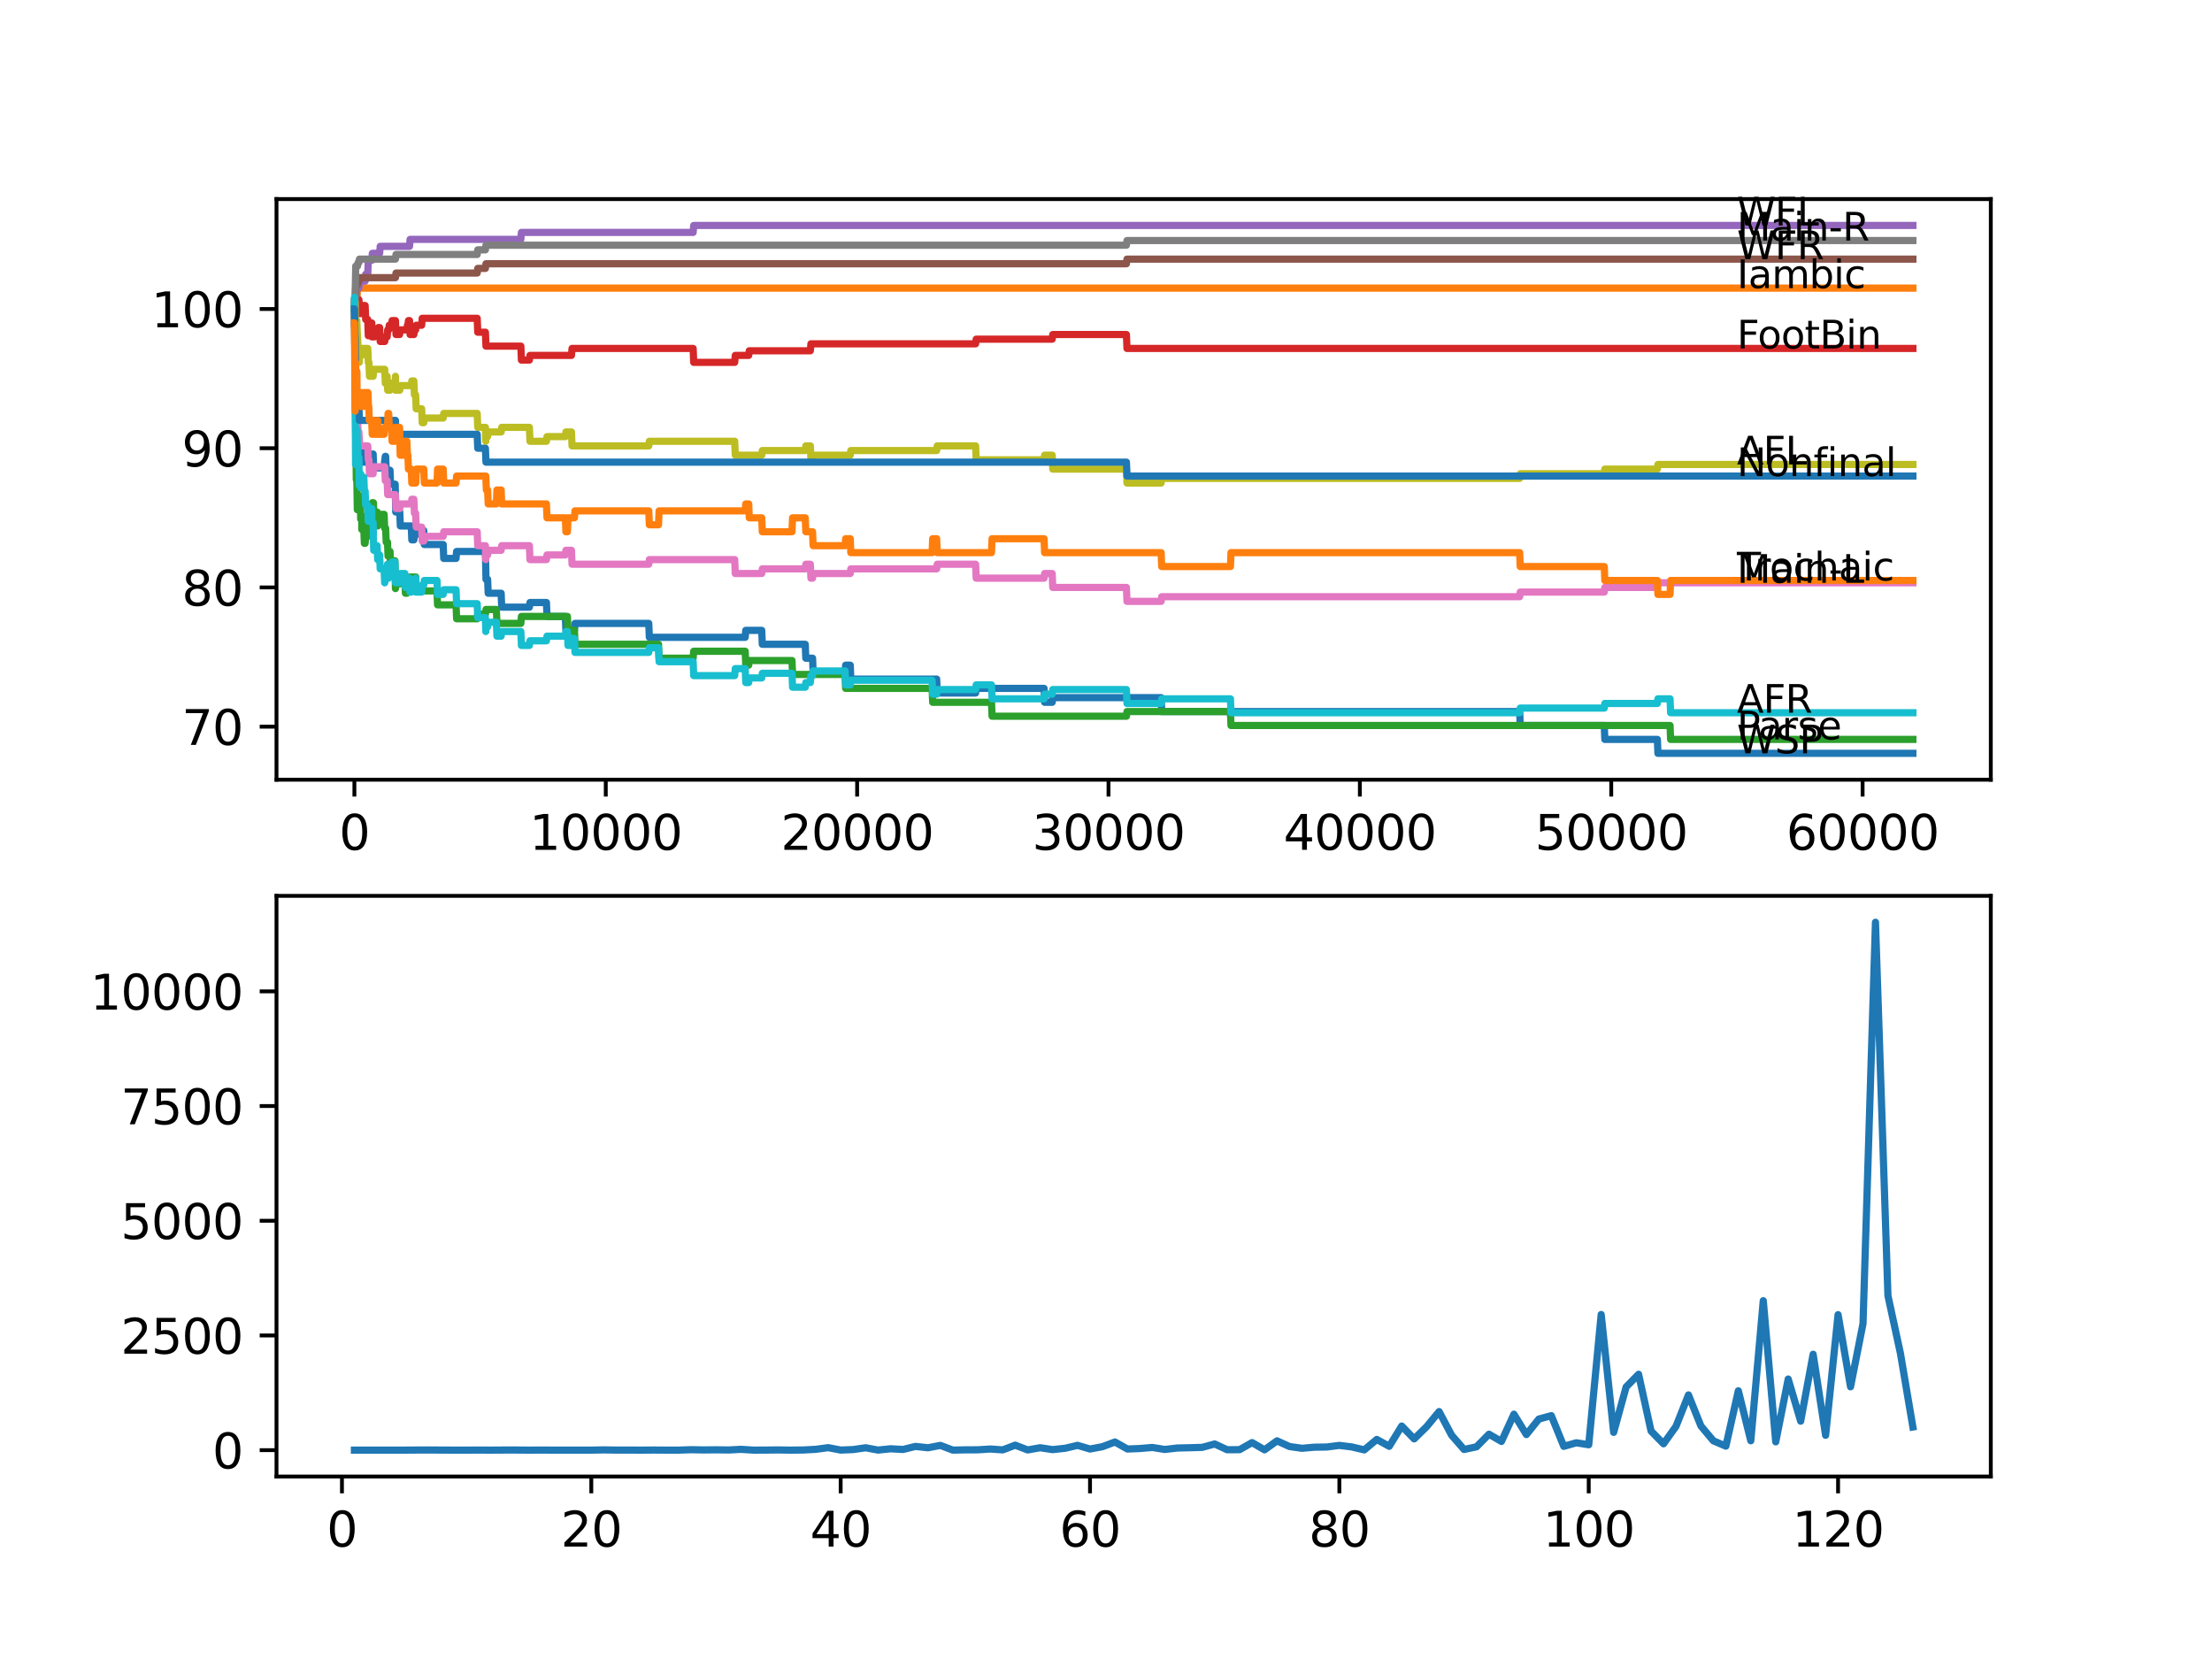 <?xml version="1.0" encoding="utf-8" standalone="no"?>
<!DOCTYPE svg PUBLIC "-//W3C//DTD SVG 1.1//EN"
  "http://www.w3.org/Graphics/SVG/1.1/DTD/svg11.dtd">
<svg xmlns:xlink="http://www.w3.org/1999/xlink" width="460.8pt" height="345.6pt" viewBox="0 0 460.8 345.6" xmlns="http://www.w3.org/2000/svg" version="1.1">
 <defs>
  <style type="text/css">*{stroke-linejoin: round; stroke-linecap: butt}</style>
 </defs>
 <g id="figure_1">
  <g id="patch_1">
   <path d="M 0 345.6 
L 460.8 345.6 
L 460.8 0 
L 0 0 
z
" style="fill: #ffffff"/>
  </g>
  <g id="axes_1">
   <g id="patch_2">
    <path d="M 57.6 162.432 
L 414.72 162.432 
L 414.72 41.472 
L 57.6 41.472 
z
" style="fill: #ffffff"/>
   </g>
   <g id="matplotlib.axis_1">
    <g id="xtick_1">
     <g id="line2d_1">
      <defs>
       <path id="m8dd275aa1c" d="M 0 0 
L 0 3.5 
" style="stroke: #000000; stroke-width: 0.8"/>
      </defs>
      <g>
       <use xlink:href="#m8dd275aa1c" x="73.827" y="162.432" style="stroke: #000000; stroke-width: 0.8"/>
      </g>
     </g>
     <g id="text_1">
      <!-- 0 -->
      <g transform="translate(70.646 177.03)scale(0.1 -0.1)">
       <defs>
        <path id="DejaVuSans-30" d="M 2034 4250 
Q 1547 4250 1301 3770 
Q 1056 3291 1056 2328 
Q 1056 1369 1301 889 
Q 1547 409 2034 409 
Q 2525 409 2770 889 
Q 3016 1369 3016 2328 
Q 3016 3291 2770 3770 
Q 2525 4250 2034 4250 
z
M 2034 4750 
Q 2819 4750 3233 4129 
Q 3647 3509 3647 2328 
Q 3647 1150 3233 529 
Q 2819 -91 2034 -91 
Q 1250 -91 836 529 
Q 422 1150 422 2328 
Q 422 3509 836 4129 
Q 1250 4750 2034 4750 
z
" transform="scale(0.016)"/>
       </defs>
       <use xlink:href="#DejaVuSans-30"/>
      </g>
     </g>
    </g>
    <g id="xtick_2">
     <g id="line2d_2">
      <g>
       <use xlink:href="#m8dd275aa1c" x="126.192" y="162.432" style="stroke: #000000; stroke-width: 0.8"/>
      </g>
     </g>
     <g id="text_2">
      <!-- 10000 -->
      <g transform="translate(110.286 177.03)scale(0.1 -0.1)">
       <defs>
        <path id="DejaVuSans-31" d="M 794 531 
L 1825 531 
L 1825 4091 
L 703 3866 
L 703 4441 
L 1819 4666 
L 2450 4666 
L 2450 531 
L 3481 531 
L 3481 0 
L 794 0 
L 794 531 
z
" transform="scale(0.016)"/>
       </defs>
       <use xlink:href="#DejaVuSans-31"/>
       <use xlink:href="#DejaVuSans-30" x="63.623"/>
       <use xlink:href="#DejaVuSans-30" x="127.246"/>
       <use xlink:href="#DejaVuSans-30" x="190.869"/>
       <use xlink:href="#DejaVuSans-30" x="254.492"/>
      </g>
     </g>
    </g>
    <g id="xtick_3">
     <g id="line2d_3">
      <g>
       <use xlink:href="#m8dd275aa1c" x="178.556" y="162.432" style="stroke: #000000; stroke-width: 0.8"/>
      </g>
     </g>
     <g id="text_3">
      <!-- 20000 -->
      <g transform="translate(162.65 177.03)scale(0.1 -0.1)">
       <defs>
        <path id="DejaVuSans-32" d="M 1228 531 
L 3431 531 
L 3431 0 
L 469 0 
L 469 531 
Q 828 903 1448 1529 
Q 2069 2156 2228 2338 
Q 2531 2678 2651 2914 
Q 2772 3150 2772 3378 
Q 2772 3750 2511 3984 
Q 2250 4219 1831 4219 
Q 1534 4219 1204 4116 
Q 875 4013 500 3803 
L 500 4441 
Q 881 4594 1212 4672 
Q 1544 4750 1819 4750 
Q 2544 4750 2975 4387 
Q 3406 4025 3406 3419 
Q 3406 3131 3298 2873 
Q 3191 2616 2906 2266 
Q 2828 2175 2409 1742 
Q 1991 1309 1228 531 
z
" transform="scale(0.016)"/>
       </defs>
       <use xlink:href="#DejaVuSans-32"/>
       <use xlink:href="#DejaVuSans-30" x="63.623"/>
       <use xlink:href="#DejaVuSans-30" x="127.246"/>
       <use xlink:href="#DejaVuSans-30" x="190.869"/>
       <use xlink:href="#DejaVuSans-30" x="254.492"/>
      </g>
     </g>
    </g>
    <g id="xtick_4">
     <g id="line2d_4">
      <g>
       <use xlink:href="#m8dd275aa1c" x="230.921" y="162.432" style="stroke: #000000; stroke-width: 0.8"/>
      </g>
     </g>
     <g id="text_4">
      <!-- 30000 -->
      <g transform="translate(215.015 177.03)scale(0.1 -0.1)">
       <defs>
        <path id="DejaVuSans-33" d="M 2597 2516 
Q 3050 2419 3304 2112 
Q 3559 1806 3559 1356 
Q 3559 666 3084 287 
Q 2609 -91 1734 -91 
Q 1441 -91 1130 -33 
Q 819 25 488 141 
L 488 750 
Q 750 597 1062 519 
Q 1375 441 1716 441 
Q 2309 441 2620 675 
Q 2931 909 2931 1356 
Q 2931 1769 2642 2001 
Q 2353 2234 1838 2234 
L 1294 2234 
L 1294 2753 
L 1863 2753 
Q 2328 2753 2575 2939 
Q 2822 3125 2822 3475 
Q 2822 3834 2567 4026 
Q 2313 4219 1838 4219 
Q 1578 4219 1281 4162 
Q 984 4106 628 3988 
L 628 4550 
Q 988 4650 1302 4700 
Q 1616 4750 1894 4750 
Q 2613 4750 3031 4423 
Q 3450 4097 3450 3541 
Q 3450 3153 3228 2886 
Q 3006 2619 2597 2516 
z
" transform="scale(0.016)"/>
       </defs>
       <use xlink:href="#DejaVuSans-33"/>
       <use xlink:href="#DejaVuSans-30" x="63.623"/>
       <use xlink:href="#DejaVuSans-30" x="127.246"/>
       <use xlink:href="#DejaVuSans-30" x="190.869"/>
       <use xlink:href="#DejaVuSans-30" x="254.492"/>
      </g>
     </g>
    </g>
    <g id="xtick_5">
     <g id="line2d_5">
      <g>
       <use xlink:href="#m8dd275aa1c" x="283.285" y="162.432" style="stroke: #000000; stroke-width: 0.8"/>
      </g>
     </g>
     <g id="text_5">
      <!-- 40000 -->
      <g transform="translate(267.379 177.03)scale(0.1 -0.1)">
       <defs>
        <path id="DejaVuSans-34" d="M 2419 4116 
L 825 1625 
L 2419 1625 
L 2419 4116 
z
M 2253 4666 
L 3047 4666 
L 3047 1625 
L 3713 1625 
L 3713 1100 
L 3047 1100 
L 3047 0 
L 2419 0 
L 2419 1100 
L 313 1100 
L 313 1709 
L 2253 4666 
z
" transform="scale(0.016)"/>
       </defs>
       <use xlink:href="#DejaVuSans-34"/>
       <use xlink:href="#DejaVuSans-30" x="63.623"/>
       <use xlink:href="#DejaVuSans-30" x="127.246"/>
       <use xlink:href="#DejaVuSans-30" x="190.869"/>
       <use xlink:href="#DejaVuSans-30" x="254.492"/>
      </g>
     </g>
    </g>
    <g id="xtick_6">
     <g id="line2d_6">
      <g>
       <use xlink:href="#m8dd275aa1c" x="335.65" y="162.432" style="stroke: #000000; stroke-width: 0.8"/>
      </g>
     </g>
     <g id="text_6">
      <!-- 50000 -->
      <g transform="translate(319.744 177.03)scale(0.1 -0.1)">
       <defs>
        <path id="DejaVuSans-35" d="M 691 4666 
L 3169 4666 
L 3169 4134 
L 1269 4134 
L 1269 2991 
Q 1406 3038 1543 3061 
Q 1681 3084 1819 3084 
Q 2600 3084 3056 2656 
Q 3513 2228 3513 1497 
Q 3513 744 3044 326 
Q 2575 -91 1722 -91 
Q 1428 -91 1123 -41 
Q 819 9 494 109 
L 494 744 
Q 775 591 1075 516 
Q 1375 441 1709 441 
Q 2250 441 2565 725 
Q 2881 1009 2881 1497 
Q 2881 1984 2565 2268 
Q 2250 2553 1709 2553 
Q 1456 2553 1204 2497 
Q 953 2441 691 2322 
L 691 4666 
z
" transform="scale(0.016)"/>
       </defs>
       <use xlink:href="#DejaVuSans-35"/>
       <use xlink:href="#DejaVuSans-30" x="63.623"/>
       <use xlink:href="#DejaVuSans-30" x="127.246"/>
       <use xlink:href="#DejaVuSans-30" x="190.869"/>
       <use xlink:href="#DejaVuSans-30" x="254.492"/>
      </g>
     </g>
    </g>
    <g id="xtick_7">
     <g id="line2d_7">
      <g>
       <use xlink:href="#m8dd275aa1c" x="388.014" y="162.432" style="stroke: #000000; stroke-width: 0.8"/>
      </g>
     </g>
     <g id="text_7">
      <!-- 60000 -->
      <g transform="translate(372.108 177.03)scale(0.1 -0.1)">
       <defs>
        <path id="DejaVuSans-36" d="M 2113 2584 
Q 1688 2584 1439 2293 
Q 1191 2003 1191 1497 
Q 1191 994 1439 701 
Q 1688 409 2113 409 
Q 2538 409 2786 701 
Q 3034 994 3034 1497 
Q 3034 2003 2786 2293 
Q 2538 2584 2113 2584 
z
M 3366 4563 
L 3366 3988 
Q 3128 4100 2886 4159 
Q 2644 4219 2406 4219 
Q 1781 4219 1451 3797 
Q 1122 3375 1075 2522 
Q 1259 2794 1537 2939 
Q 1816 3084 2150 3084 
Q 2853 3084 3261 2657 
Q 3669 2231 3669 1497 
Q 3669 778 3244 343 
Q 2819 -91 2113 -91 
Q 1303 -91 875 529 
Q 447 1150 447 2328 
Q 447 3434 972 4092 
Q 1497 4750 2381 4750 
Q 2619 4750 2861 4703 
Q 3103 4656 3366 4563 
z
" transform="scale(0.016)"/>
       </defs>
       <use xlink:href="#DejaVuSans-36"/>
       <use xlink:href="#DejaVuSans-30" x="63.623"/>
       <use xlink:href="#DejaVuSans-30" x="127.246"/>
       <use xlink:href="#DejaVuSans-30" x="190.869"/>
       <use xlink:href="#DejaVuSans-30" x="254.492"/>
      </g>
     </g>
    </g>
   </g>
   <g id="matplotlib.axis_2">
    <g id="ytick_1">
     <g id="line2d_8">
      <defs>
       <path id="m35c406b84c" d="M 0 0 
L -3.5 0 
" style="stroke: #000000; stroke-width: 0.8"/>
      </defs>
      <g>
       <use xlink:href="#m35c406b84c" x="57.6" y="151.375" style="stroke: #000000; stroke-width: 0.8"/>
      </g>
     </g>
     <g id="text_8">
      <!-- 70 -->
      <g transform="translate(37.875 155.174)scale(0.1 -0.1)">
       <defs>
        <path id="DejaVuSans-37" d="M 525 4666 
L 3525 4666 
L 3525 4397 
L 1831 0 
L 1172 0 
L 2766 4134 
L 525 4134 
L 525 4666 
z
" transform="scale(0.016)"/>
       </defs>
       <use xlink:href="#DejaVuSans-37"/>
       <use xlink:href="#DejaVuSans-30" x="63.623"/>
      </g>
     </g>
    </g>
    <g id="ytick_2">
     <g id="line2d_9">
      <g>
       <use xlink:href="#m35c406b84c" x="57.6" y="122.374" style="stroke: #000000; stroke-width: 0.8"/>
      </g>
     </g>
     <g id="text_9">
      <!-- 80 -->
      <g transform="translate(37.875 126.173)scale(0.1 -0.1)">
       <defs>
        <path id="DejaVuSans-38" d="M 2034 2216 
Q 1584 2216 1326 1975 
Q 1069 1734 1069 1313 
Q 1069 891 1326 650 
Q 1584 409 2034 409 
Q 2484 409 2743 651 
Q 3003 894 3003 1313 
Q 3003 1734 2745 1975 
Q 2488 2216 2034 2216 
z
M 1403 2484 
Q 997 2584 770 2862 
Q 544 3141 544 3541 
Q 544 4100 942 4425 
Q 1341 4750 2034 4750 
Q 2731 4750 3128 4425 
Q 3525 4100 3525 3541 
Q 3525 3141 3298 2862 
Q 3072 2584 2669 2484 
Q 3125 2378 3379 2068 
Q 3634 1759 3634 1313 
Q 3634 634 3220 271 
Q 2806 -91 2034 -91 
Q 1263 -91 848 271 
Q 434 634 434 1313 
Q 434 1759 690 2068 
Q 947 2378 1403 2484 
z
M 1172 3481 
Q 1172 3119 1398 2916 
Q 1625 2713 2034 2713 
Q 2441 2713 2670 2916 
Q 2900 3119 2900 3481 
Q 2900 3844 2670 4047 
Q 2441 4250 2034 4250 
Q 1625 4250 1398 4047 
Q 1172 3844 1172 3481 
z
" transform="scale(0.016)"/>
       </defs>
       <use xlink:href="#DejaVuSans-38"/>
       <use xlink:href="#DejaVuSans-30" x="63.623"/>
      </g>
     </g>
    </g>
    <g id="ytick_3">
     <g id="line2d_10">
      <g>
       <use xlink:href="#m35c406b84c" x="57.6" y="93.372" style="stroke: #000000; stroke-width: 0.8"/>
      </g>
     </g>
     <g id="text_10">
      <!-- 90 -->
      <g transform="translate(37.875 97.172)scale(0.1 -0.1)">
       <defs>
        <path id="DejaVuSans-39" d="M 703 97 
L 703 672 
Q 941 559 1184 500 
Q 1428 441 1663 441 
Q 2288 441 2617 861 
Q 2947 1281 2994 2138 
Q 2813 1869 2534 1725 
Q 2256 1581 1919 1581 
Q 1219 1581 811 2004 
Q 403 2428 403 3163 
Q 403 3881 828 4315 
Q 1253 4750 1959 4750 
Q 2769 4750 3195 4129 
Q 3622 3509 3622 2328 
Q 3622 1225 3098 567 
Q 2575 -91 1691 -91 
Q 1453 -91 1209 -44 
Q 966 3 703 97 
z
M 1959 2075 
Q 2384 2075 2632 2365 
Q 2881 2656 2881 3163 
Q 2881 3666 2632 3958 
Q 2384 4250 1959 4250 
Q 1534 4250 1286 3958 
Q 1038 3666 1038 3163 
Q 1038 2656 1286 2365 
Q 1534 2075 1959 2075 
z
" transform="scale(0.016)"/>
       </defs>
       <use xlink:href="#DejaVuSans-39"/>
       <use xlink:href="#DejaVuSans-30" x="63.623"/>
      </g>
     </g>
    </g>
    <g id="ytick_4">
     <g id="line2d_11">
      <g>
       <use xlink:href="#m35c406b84c" x="57.6" y="64.371" style="stroke: #000000; stroke-width: 0.8"/>
      </g>
     </g>
     <g id="text_11">
      <!-- 100 -->
      <g transform="translate(31.512 68.17)scale(0.1 -0.1)">
       <use xlink:href="#DejaVuSans-31"/>
       <use xlink:href="#DejaVuSans-30" x="63.623"/>
       <use xlink:href="#DejaVuSans-30" x="127.246"/>
      </g>
     </g>
    </g>
   </g>
   <g id="line2d_12">
    <path d="M 73.833 62.921 
L 73.838 62.921 
L 73.843 62.196 
L 73.859 67.996 
L 73.901 67.029 
L 74.026 76.697 
L 74.053 76.697 
L 74.074 74.522 
L 74.136 79.597 
L 74.142 79.597 
L 74.157 79.597 
L 74.278 85.397 
L 74.314 85.397 
L 74.383 94.097 
L 74.435 92.647 
L 74.477 92.647 
L 74.592 91.922 
L 74.765 91.922 
L 74.843 91.197 
L 74.849 94.097 
L 74.859 94.097 
L 75.283 94.097 
L 75.362 93.372 
L 75.367 96.273 
L 75.377 96.273 
L 76.854 96.273 
L 76.969 95.306 
L 77.425 95.306 
L 77.54 94.581 
L 77.729 94.581 
L 77.844 97.481 
L 80.017 97.481 
L 80.132 96.031 
L 80.148 96.031 
L 80.263 95.064 
L 80.336 95.064 
L 80.452 97.964 
L 81.248 97.964 
L 81.363 100.864 
L 82.321 100.864 
L 82.441 106.665 
L 83.279 106.665 
L 83.394 109.565 
L 85.672 109.565 
L 85.788 112.465 
L 86.217 112.465 
L 86.332 111.498 
L 86.583 111.498 
L 86.699 110.532 
L 88.28 110.532 
L 88.395 113.432 
L 92.323 113.432 
L 92.438 116.332 
L 95.004 116.332 
L 95.119 114.882 
L 101.12 114.882 
L 101.24 120.682 
L 101.581 120.682 
L 101.696 123.582 
L 104.398 123.582 
L 104.513 126.482 
L 110.284 126.482 
L 110.399 125.516 
L 113.834 125.516 
L 113.949 128.416 
L 117.772 128.416 
L 117.887 131.316 
L 119.667 131.316 
L 119.783 129.866 
L 135.152 129.866 
L 135.267 132.766 
L 155.239 132.766 
L 155.354 131.316 
L 158.684 131.316 
L 158.799 134.216 
L 167.748 134.216 
L 167.864 137.116 
L 169.272 137.116 
L 169.387 140.016 
L 176.048 140.016 
L 176.163 138.566 
L 177.122 138.566 
L 177.237 141.466 
L 195.125 141.466 
L 195.24 144.367 
L 203.241 144.367 
L 203.356 143.4 
L 217.495 143.4 
L 217.61 146.3 
L 219.191 146.3 
L 219.306 145.333 
L 241.886 145.333 
L 242.001 148.233 
L 316.574 148.233 
L 316.689 151.134 
L 334.199 151.134 
L 334.315 154.034 
L 345.259 154.034 
L 345.374 156.934 
L 398.487 156.934 
L 398.487 156.934 
" clip-path="url(#p2dcfe2b780)" style="fill: none; stroke: #1f77b4; stroke-width: 1.5; stroke-linecap: square"/>
   </g>
   <g id="line2d_13">
    <path d="M 73.833 62.921 
L 74.356 62.921 
L 74.472 60.021 
L 398.487 60.021 
L 398.487 60.021 
" clip-path="url(#p2dcfe2b780)" style="fill: none; stroke: #ff7f0e; stroke-width: 1.5; stroke-linecap: square"/>
   </g>
   <g id="line2d_14">
    <path d="M 73.833 64.371 
L 73.958 75.247 
L 73.964 74.28 
L 74 82.014 
L 74.026 82.014 
L 74.163 96.998 
L 74.199 96.998 
L 74.22 99.898 
L 74.309 98.448 
L 74.314 98.448 
L 74.435 106.181 
L 74.477 106.181 
L 74.592 105.456 
L 74.765 105.456 
L 74.843 103.281 
L 74.849 106.181 
L 74.87 106.181 
L 75.116 106.181 
L 75.126 105.215 
L 75.131 108.115 
L 75.215 108.115 
L 75.283 108.115 
L 75.362 107.39 
L 75.367 110.29 
L 75.377 110.29 
L 75.791 110.29 
L 75.906 113.19 
L 76.063 113.19 
L 76.179 111.74 
L 76.608 111.74 
L 76.728 107.873 
L 76.823 107.873 
L 76.938 106.906 
L 77.425 106.906 
L 77.551 104.731 
L 77.791 104.731 
L 77.907 107.631 
L 78.006 107.631 
L 78.121 106.665 
L 78.556 106.665 
L 78.671 109.565 
L 78.687 109.565 
L 78.802 108.598 
L 79.085 108.598 
L 79.2 107.148 
L 80.017 107.148 
L 80.132 110.048 
L 80.336 110.048 
L 80.452 112.948 
L 80.724 112.948 
L 80.839 115.849 
L 80.97 115.849 
L 81.085 114.882 
L 81.248 114.882 
L 81.363 117.782 
L 81.567 117.782 
L 81.682 116.815 
L 82.274 116.815 
L 82.379 122.615 
L 82.389 121.649 
L 83.243 121.649 
L 83.358 120.682 
L 84.342 120.682 
L 84.457 123.582 
L 84.756 123.582 
L 84.871 122.615 
L 84.971 122.615 
L 85.086 121.649 
L 85.311 121.649 
L 85.426 120.199 
L 86.615 120.199 
L 86.73 123.099 
L 91.034 123.099 
L 91.15 125.999 
L 95.004 125.999 
L 95.119 128.899 
L 99.408 128.899 
L 99.523 127.932 
L 101.12 127.932 
L 101.235 126.966 
L 103.403 126.966 
L 103.518 129.866 
L 108.503 129.866 
L 108.618 128.416 
L 118.206 128.416 
L 118.322 131.316 
L 119.667 131.316 
L 119.783 134.216 
L 137.183 134.216 
L 137.298 137.116 
L 144.394 137.116 
L 144.509 135.666 
L 155.239 135.666 
L 155.354 138.566 
L 155.966 138.566 
L 156.082 137.6 
L 164.989 137.6 
L 165.104 140.5 
L 176.048 140.5 
L 176.163 143.4 
L 194.177 143.4 
L 194.292 146.3 
L 206.551 146.3 
L 206.666 149.2 
L 234.655 149.2 
L 234.77 148.233 
L 256.323 148.233 
L 256.438 151.134 
L 347.903 151.134 
L 348.018 154.034 
L 398.487 154.034 
L 398.487 154.034 
" clip-path="url(#p2dcfe2b780)" style="fill: none; stroke: #2ca02c; stroke-width: 1.5; stroke-linecap: square"/>
   </g>
   <g id="line2d_15">
    <path d="M 73.833 64.371 
L 73.948 63.404 
L 73.974 63.404 
L 74.095 61.954 
L 74.22 61.954 
L 74.33 64.854 
L 74.445 62.438 
L 74.775 62.438 
L 74.89 65.338 
L 75.116 65.338 
L 75.231 64.371 
L 75.283 64.371 
L 75.398 63.646 
L 76.063 63.646 
L 76.179 66.546 
L 76.608 66.546 
L 76.723 69.93 
L 76.823 69.93 
L 76.943 67.996 
L 77.425 67.996 
L 77.451 67.271 
L 77.456 70.171 
L 77.519 70.171 
L 78.006 70.171 
L 78.121 69.205 
L 78.687 69.205 
L 78.802 68.238 
L 79.085 68.238 
L 79.2 71.138 
L 80.148 71.138 
L 80.263 70.171 
L 80.645 70.171 
L 80.761 68.721 
L 80.97 68.721 
L 81.085 67.755 
L 81.567 67.755 
L 81.682 66.788 
L 82.379 66.788 
L 82.494 69.688 
L 83.243 69.688 
L 83.358 68.721 
L 84.756 68.721 
L 84.871 67.755 
L 84.971 67.755 
L 85.086 66.788 
L 85.311 66.788 
L 85.426 69.688 
L 86.217 69.688 
L 86.332 68.721 
L 86.583 68.721 
L 86.699 67.755 
L 87.84 67.755 
L 87.955 66.304 
L 99.408 66.304 
L 99.523 69.205 
L 101.12 69.205 
L 101.235 72.105 
L 108.503 72.105 
L 108.618 75.005 
L 110.284 75.005 
L 110.399 74.038 
L 119.049 74.038 
L 119.165 72.588 
L 144.394 72.588 
L 144.509 75.488 
L 153.055 75.488 
L 153.17 74.038 
L 155.966 74.038 
L 156.082 73.071 
L 168.811 73.071 
L 168.927 71.621 
L 203.241 71.621 
L 203.356 70.655 
L 219.191 70.655 
L 219.306 69.688 
L 234.655 69.688 
L 234.77 72.588 
L 398.487 72.588 
L 398.487 72.588 
" clip-path="url(#p2dcfe2b780)" style="fill: none; stroke: #d62728; stroke-width: 1.5; stroke-linecap: square"/>
   </g>
   <g id="line2d_16">
    <path d="M 73.833 64.371 
L 73.848 67.271 
L 73.927 62.438 
L 73.937 62.438 
L 73.958 62.438 
L 74.074 61.471 
L 74.22 61.471 
L 74.335 60.021 
L 74.775 60.021 
L 74.89 58.571 
L 76.063 58.571 
L 76.179 57.121 
L 76.608 57.121 
L 76.728 54.221 
L 77.451 54.221 
L 77.566 52.77 
L 79.085 52.77 
L 79.2 51.32 
L 85.311 51.32 
L 85.426 49.87 
L 108.503 49.87 
L 108.618 48.42 
L 144.394 48.42 
L 144.509 46.97 
L 398.487 46.97 
L 398.487 46.97 
" clip-path="url(#p2dcfe2b780)" style="fill: none; stroke: #9467bd; stroke-width: 1.5; stroke-linecap: square"/>
   </g>
   <g id="line2d_17">
    <path d="M 73.833 64.371 
L 73.838 64.371 
L 73.958 62.679 
L 73.99 62.679 
L 74.115 59.296 
L 74.477 59.296 
L 74.592 58.571 
L 74.765 58.571 
L 74.88 57.846 
L 82.379 57.846 
L 82.494 56.879 
L 99.408 56.879 
L 99.523 55.912 
L 101.12 55.912 
L 101.235 54.946 
L 234.655 54.946 
L 234.77 53.979 
L 398.487 53.979 
L 398.487 53.979 
" clip-path="url(#p2dcfe2b780)" style="fill: none; stroke: #8c564b; stroke-width: 1.5; stroke-linecap: square"/>
   </g>
   <g id="line2d_18">
    <path d="M 73.833 64.371 
L 73.927 73.071 
L 73.953 72.105 
L 73.974 72.105 
L 73.985 70.655 
L 73.995 76.455 
L 74.037 76.455 
L 74.163 85.155 
L 74.314 85.155 
L 74.33 84.189 
L 74.335 87.089 
L 74.414 87.089 
L 74.477 87.089 
L 74.592 89.989 
L 74.765 89.989 
L 74.88 92.889 
L 76.613 92.889 
L 76.728 95.789 
L 76.854 95.789 
L 76.969 98.689 
L 77.729 98.689 
L 77.844 97.239 
L 80.148 97.239 
L 80.263 100.139 
L 80.645 100.139 
L 80.761 103.04 
L 82.379 103.04 
L 82.494 105.94 
L 83.279 105.94 
L 83.394 104.973 
L 85.672 104.973 
L 85.788 104.006 
L 86.217 104.006 
L 86.332 106.906 
L 86.583 106.906 
L 86.699 109.807 
L 87.84 109.807 
L 87.955 112.707 
L 88.28 112.707 
L 88.395 111.74 
L 92.323 111.74 
L 92.438 110.773 
L 99.408 110.773 
L 99.523 113.673 
L 101.12 113.673 
L 101.198 116.574 
L 101.23 115.607 
L 101.581 115.607 
L 101.696 114.64 
L 104.398 114.64 
L 104.513 113.673 
L 110.284 113.673 
L 110.399 116.574 
L 113.834 116.574 
L 113.949 115.607 
L 117.772 115.607 
L 117.887 114.64 
L 119.049 114.64 
L 119.165 117.54 
L 135.152 117.54 
L 135.267 116.574 
L 153.055 116.574 
L 153.17 119.474 
L 158.684 119.474 
L 158.799 118.507 
L 167.748 118.507 
L 167.864 117.54 
L 168.811 117.54 
L 168.927 120.44 
L 169.272 120.44 
L 169.387 119.474 
L 177.122 119.474 
L 177.237 118.507 
L 195.125 118.507 
L 195.24 117.54 
L 203.241 117.54 
L 203.356 120.44 
L 217.495 120.44 
L 217.61 119.474 
L 219.191 119.474 
L 219.306 122.374 
L 234.655 122.374 
L 234.77 125.274 
L 241.886 125.274 
L 242.001 124.307 
L 316.574 124.307 
L 316.689 123.341 
L 334.199 123.341 
L 334.315 122.374 
L 345.259 122.374 
L 345.374 121.407 
L 398.487 121.407 
L 398.487 121.407 
" clip-path="url(#p2dcfe2b780)" style="fill: none; stroke: #e377c2; stroke-width: 1.5; stroke-linecap: square"/>
   </g>
   <g id="line2d_19">
    <path d="M 73.833 64.371 
L 73.953 61.713 
L 73.985 61.713 
L 74.105 55.429 
L 74.477 55.429 
L 74.592 54.704 
L 74.765 54.704 
L 74.88 53.979 
L 82.379 53.979 
L 82.494 53.012 
L 99.408 53.012 
L 99.523 52.045 
L 101.12 52.045 
L 101.235 51.079 
L 234.655 51.079 
L 234.77 50.112 
L 398.487 50.112 
L 398.487 50.112 
" clip-path="url(#p2dcfe2b780)" style="fill: none; stroke: #7f7f7f; stroke-width: 1.5; stroke-linecap: square"/>
   </g>
   <g id="line2d_20">
    <path d="M 73.833 64.371 
L 73.838 64.371 
L 73.901 67.271 
L 73.948 64.371 
L 73.974 64.371 
L 73.99 62.921 
L 74.042 68.721 
L 74.053 68.721 
L 74.131 73.071 
L 74.163 70.171 
L 74.199 70.171 
L 74.325 66.788 
L 74.33 66.788 
L 74.445 69.688 
L 74.477 69.688 
L 74.592 72.588 
L 74.765 72.588 
L 74.843 75.488 
L 74.875 74.038 
L 75.362 74.038 
L 75.477 72.588 
L 76.613 72.588 
L 76.728 75.488 
L 76.854 75.488 
L 76.969 78.388 
L 77.729 78.388 
L 77.844 76.938 
L 80.148 76.938 
L 80.263 79.838 
L 80.336 79.838 
L 80.452 78.388 
L 80.645 78.388 
L 80.761 81.289 
L 81.248 81.289 
L 81.363 79.838 
L 82.321 79.838 
L 82.379 78.388 
L 82.384 81.289 
L 82.426 81.289 
L 83.279 81.289 
L 83.394 80.322 
L 85.672 80.322 
L 85.788 79.355 
L 86.217 79.355 
L 86.332 82.255 
L 86.583 82.255 
L 86.699 85.155 
L 87.84 85.155 
L 87.955 88.055 
L 88.28 88.055 
L 88.395 87.089 
L 92.323 87.089 
L 92.438 86.122 
L 99.408 86.122 
L 99.523 89.022 
L 101.12 89.022 
L 101.198 91.922 
L 101.23 90.956 
L 101.581 90.956 
L 101.696 89.989 
L 104.398 89.989 
L 104.513 89.022 
L 110.284 89.022 
L 110.399 91.922 
L 113.834 91.922 
L 113.949 90.956 
L 117.772 90.956 
L 117.887 89.989 
L 119.049 89.989 
L 119.165 92.889 
L 135.152 92.889 
L 135.267 91.922 
L 153.055 91.922 
L 153.17 94.822 
L 158.684 94.822 
L 158.799 93.856 
L 167.748 93.856 
L 167.864 92.889 
L 168.811 92.889 
L 168.927 95.789 
L 169.272 95.789 
L 169.387 94.822 
L 177.122 94.822 
L 177.237 93.856 
L 195.125 93.856 
L 195.24 92.889 
L 203.241 92.889 
L 203.356 95.789 
L 217.495 95.789 
L 217.61 94.822 
L 219.191 94.822 
L 219.306 97.723 
L 234.655 97.723 
L 234.77 100.623 
L 241.886 100.623 
L 242.001 99.656 
L 316.574 99.656 
L 316.689 98.689 
L 334.199 98.689 
L 334.315 97.723 
L 345.259 97.723 
L 345.374 96.756 
L 398.487 96.756 
L 398.487 96.756 
" clip-path="url(#p2dcfe2b780)" style="fill: none; stroke: #bcbd22; stroke-width: 1.5; stroke-linecap: square"/>
   </g>
   <g id="line2d_21">
    <path d="M 73.833 64.371 
L 73.848 61.954 
L 73.911 68.238 
L 74.074 96.756 
L 74.199 92.406 
L 74.22 91.439 
L 74.225 94.339 
L 74.299 94.339 
L 74.314 94.339 
L 74.383 89.506 
L 74.435 92.406 
L 74.477 92.406 
L 74.592 95.306 
L 74.765 95.306 
L 74.843 101.106 
L 74.88 99.656 
L 75.116 99.656 
L 75.126 98.689 
L 75.131 101.589 
L 75.215 101.589 
L 75.283 101.589 
L 75.409 99.414 
L 75.791 99.414 
L 75.906 102.315 
L 76.063 102.315 
L 76.179 105.215 
L 76.608 105.215 
L 76.723 108.598 
L 76.823 108.598 
L 76.943 106.665 
L 77.425 106.665 
L 77.451 105.94 
L 77.456 108.84 
L 77.519 108.84 
L 77.729 108.84 
L 77.849 114.64 
L 78.006 114.64 
L 78.121 113.673 
L 78.556 113.673 
L 78.671 116.574 
L 78.687 116.574 
L 78.802 115.607 
L 79.085 115.607 
L 79.2 118.507 
L 80.017 118.507 
L 80.132 121.407 
L 80.148 121.407 
L 80.263 120.44 
L 80.336 120.44 
L 80.452 118.99 
L 80.645 118.99 
L 80.724 117.54 
L 80.729 120.44 
L 80.75 120.44 
L 80.97 120.44 
L 81.085 119.474 
L 81.248 119.474 
L 81.363 118.024 
L 81.567 118.024 
L 81.682 117.057 
L 82.274 117.057 
L 82.389 121.407 
L 83.243 121.407 
L 83.363 119.474 
L 84.342 119.474 
L 84.457 122.374 
L 84.756 122.374 
L 84.871 121.407 
L 84.971 121.407 
L 85.086 120.44 
L 85.311 120.44 
L 85.426 123.341 
L 85.672 123.341 
L 85.788 122.374 
L 86.217 122.374 
L 86.332 121.407 
L 86.583 121.407 
L 86.615 120.44 
L 86.62 123.341 
L 86.683 123.341 
L 87.84 123.341 
L 87.955 121.89 
L 88.28 121.89 
L 88.395 120.924 
L 91.034 120.924 
L 91.15 123.824 
L 92.323 123.824 
L 92.438 122.857 
L 95.004 122.857 
L 95.119 125.757 
L 99.408 125.757 
L 99.523 128.657 
L 101.12 128.657 
L 101.198 131.558 
L 101.23 130.591 
L 101.581 130.591 
L 101.696 129.624 
L 103.403 129.624 
L 103.518 132.524 
L 104.398 132.524 
L 104.513 131.558 
L 108.503 131.558 
L 108.618 134.458 
L 110.284 134.458 
L 110.399 133.491 
L 113.834 133.491 
L 113.949 132.524 
L 117.772 132.524 
L 117.887 131.558 
L 118.206 131.558 
L 118.322 134.458 
L 119.049 134.458 
L 119.165 133.008 
L 119.667 133.008 
L 119.783 135.908 
L 135.152 135.908 
L 135.267 134.941 
L 137.183 134.941 
L 137.298 137.841 
L 144.394 137.841 
L 144.509 140.741 
L 153.055 140.741 
L 153.17 139.291 
L 155.239 139.291 
L 155.354 142.191 
L 155.966 142.191 
L 156.082 141.225 
L 158.684 141.225 
L 158.799 140.258 
L 164.989 140.258 
L 165.104 143.158 
L 167.748 143.158 
L 167.864 142.191 
L 168.811 142.191 
L 168.927 140.741 
L 169.272 140.741 
L 169.387 139.775 
L 176.048 139.775 
L 176.163 142.675 
L 177.122 142.675 
L 177.237 141.708 
L 194.177 141.708 
L 194.292 144.608 
L 195.125 144.608 
L 195.24 143.642 
L 203.241 143.642 
L 203.356 142.675 
L 206.551 142.675 
L 206.666 145.575 
L 217.495 145.575 
L 217.61 144.608 
L 219.191 144.608 
L 219.306 143.642 
L 234.655 143.642 
L 234.77 146.542 
L 241.886 146.542 
L 242.001 145.575 
L 256.323 145.575 
L 256.438 148.475 
L 316.574 148.475 
L 316.689 147.508 
L 334.199 147.508 
L 334.315 146.542 
L 345.259 146.542 
L 345.374 145.575 
L 347.903 145.575 
L 348.018 148.475 
L 398.487 148.475 
L 398.487 148.475 
" clip-path="url(#p2dcfe2b780)" style="fill: none; stroke: #17becf; stroke-width: 1.5; stroke-linecap: square"/>
   </g>
   <g id="line2d_22">
    <path d="M 73.833 64.371 
L 73.838 64.371 
L 73.958 70.171 
L 73.99 70.171 
L 74.121 81.772 
L 74.477 81.772 
L 74.592 84.672 
L 74.765 84.672 
L 74.88 87.572 
L 82.379 87.572 
L 82.494 90.472 
L 99.408 90.472 
L 99.523 93.372 
L 101.12 93.372 
L 101.235 96.273 
L 234.655 96.273 
L 234.77 99.173 
L 398.487 99.173 
L 398.487 99.173 
" clip-path="url(#p2dcfe2b780)" style="fill: none; stroke: #1f77b4; stroke-width: 1.5; stroke-linecap: square"/>
   </g>
   <g id="line2d_23">
    <path d="M 73.833 67.271 
L 73.838 67.271 
L 73.979 85.639 
L 73.995 85.639 
L 74.079 75.488 
L 74.115 78.388 
L 74.199 78.388 
L 74.314 77.422 
L 74.356 77.422 
L 74.383 83.222 
L 74.472 81.772 
L 75.116 81.772 
L 75.126 84.672 
L 75.226 81.772 
L 75.283 81.772 
L 75.398 84.672 
L 75.791 84.672 
L 75.906 81.772 
L 76.65 81.772 
L 76.765 84.672 
L 76.823 84.672 
L 76.938 87.572 
L 77.425 87.572 
L 77.54 90.472 
L 77.791 90.472 
L 77.907 87.572 
L 78.006 87.572 
L 78.121 90.472 
L 78.556 90.472 
L 78.671 87.572 
L 78.687 87.572 
L 78.802 90.472 
L 80.017 90.472 
L 80.132 89.022 
L 80.724 89.022 
L 80.839 86.122 
L 80.97 86.122 
L 81.085 89.022 
L 81.567 89.022 
L 81.682 91.922 
L 82.274 91.922 
L 82.389 89.022 
L 83.243 89.022 
L 83.363 94.822 
L 84.342 94.822 
L 84.457 91.922 
L 84.756 91.922 
L 84.871 94.822 
L 84.971 94.822 
L 85.086 97.723 
L 85.672 97.723 
L 85.788 100.623 
L 86.615 100.623 
L 86.73 97.723 
L 88.28 97.723 
L 88.395 100.623 
L 91.034 100.623 
L 91.15 97.723 
L 92.323 97.723 
L 92.438 100.623 
L 95.004 100.623 
L 95.119 99.173 
L 101.198 99.173 
L 101.314 102.073 
L 101.581 102.073 
L 101.696 104.973 
L 103.403 104.973 
L 103.518 102.073 
L 104.398 102.073 
L 104.513 104.973 
L 113.834 104.973 
L 113.949 107.873 
L 117.772 107.873 
L 117.887 110.773 
L 118.206 110.773 
L 118.322 107.873 
L 119.667 107.873 
L 119.783 106.423 
L 135.152 106.423 
L 135.267 109.323 
L 137.183 109.323 
L 137.298 106.423 
L 155.239 106.423 
L 155.354 104.973 
L 155.966 104.973 
L 156.082 107.873 
L 158.684 107.873 
L 158.799 110.773 
L 164.989 110.773 
L 165.104 107.873 
L 167.748 107.873 
L 167.864 110.773 
L 169.272 110.773 
L 169.387 113.673 
L 176.048 113.673 
L 176.163 112.223 
L 177.122 112.223 
L 177.237 115.123 
L 194.177 115.123 
L 194.292 112.223 
L 195.125 112.223 
L 195.24 115.123 
L 206.551 115.123 
L 206.666 112.223 
L 217.495 112.223 
L 217.61 115.123 
L 241.886 115.123 
L 242.001 118.024 
L 256.323 118.024 
L 256.438 115.123 
L 316.574 115.123 
L 316.689 118.024 
L 334.199 118.024 
L 334.315 120.924 
L 345.259 120.924 
L 345.374 123.824 
L 347.903 123.824 
L 348.018 120.924 
L 398.487 120.924 
L 398.487 120.924 
" clip-path="url(#p2dcfe2b780)" style="fill: none; stroke: #ff7f0e; stroke-width: 1.5; stroke-linecap: square"/>
   </g>
   <g id="patch_3">
    <path d="M 57.6 162.432 
L 57.6 41.472 
" style="fill: none; stroke: #000000; stroke-width: 0.8; stroke-linejoin: miter; stroke-linecap: square"/>
   </g>
   <g id="patch_4">
    <path d="M 414.72 162.432 
L 414.72 41.472 
" style="fill: none; stroke: #000000; stroke-width: 0.8; stroke-linejoin: miter; stroke-linecap: square"/>
   </g>
   <g id="patch_5">
    <path d="M 57.6 162.432 
L 414.72 162.432 
" style="fill: none; stroke: #000000; stroke-width: 0.8; stroke-linejoin: miter; stroke-linecap: square"/>
   </g>
   <g id="patch_6">
    <path d="M 57.6 41.472 
L 414.72 41.472 
" style="fill: none; stroke: #000000; stroke-width: 0.8; stroke-linejoin: miter; stroke-linecap: square"/>
   </g>
   <g id="text_12">
    <!-- WSP -->
    <g transform="translate(361.832 156.934)scale(0.08 -0.08)">
     <defs>
      <path id="DejaVuSans-57" d="M 213 4666 
L 850 4666 
L 1831 722 
L 2809 4666 
L 3519 4666 
L 4500 722 
L 5478 4666 
L 6119 4666 
L 4947 0 
L 4153 0 
L 3169 4050 
L 2175 0 
L 1381 0 
L 213 4666 
z
" transform="scale(0.016)"/>
      <path id="DejaVuSans-53" d="M 3425 4513 
L 3425 3897 
Q 3066 4069 2747 4153 
Q 2428 4238 2131 4238 
Q 1616 4238 1336 4038 
Q 1056 3838 1056 3469 
Q 1056 3159 1242 3001 
Q 1428 2844 1947 2747 
L 2328 2669 
Q 3034 2534 3370 2195 
Q 3706 1856 3706 1288 
Q 3706 609 3251 259 
Q 2797 -91 1919 -91 
Q 1588 -91 1214 -16 
Q 841 59 441 206 
L 441 856 
Q 825 641 1194 531 
Q 1563 422 1919 422 
Q 2459 422 2753 634 
Q 3047 847 3047 1241 
Q 3047 1584 2836 1778 
Q 2625 1972 2144 2069 
L 1759 2144 
Q 1053 2284 737 2584 
Q 422 2884 422 3419 
Q 422 4038 858 4394 
Q 1294 4750 2059 4750 
Q 2388 4750 2728 4690 
Q 3069 4631 3425 4513 
z
" transform="scale(0.016)"/>
      <path id="DejaVuSans-50" d="M 1259 4147 
L 1259 2394 
L 2053 2394 
Q 2494 2394 2734 2622 
Q 2975 2850 2975 3272 
Q 2975 3691 2734 3919 
Q 2494 4147 2053 4147 
L 1259 4147 
z
M 628 4666 
L 2053 4666 
Q 2838 4666 3239 4311 
Q 3641 3956 3641 3272 
Q 3641 2581 3239 2228 
Q 2838 1875 2053 1875 
L 1259 1875 
L 1259 0 
L 628 0 
L 628 4666 
z
" transform="scale(0.016)"/>
     </defs>
     <use xlink:href="#DejaVuSans-57"/>
     <use xlink:href="#DejaVuSans-53" x="98.877"/>
     <use xlink:href="#DejaVuSans-50" x="162.354"/>
    </g>
   </g>
   <g id="text_13">
    <!-- Iambic -->
    <g transform="translate(361.832 60.021)scale(0.08 -0.08)">
     <defs>
      <path id="DejaVuSans-49" d="M 628 4666 
L 1259 4666 
L 1259 0 
L 628 0 
L 628 4666 
z
" transform="scale(0.016)"/>
      <path id="DejaVuSans-61" d="M 2194 1759 
Q 1497 1759 1228 1600 
Q 959 1441 959 1056 
Q 959 750 1161 570 
Q 1363 391 1709 391 
Q 2188 391 2477 730 
Q 2766 1069 2766 1631 
L 2766 1759 
L 2194 1759 
z
M 3341 1997 
L 3341 0 
L 2766 0 
L 2766 531 
Q 2569 213 2275 61 
Q 1981 -91 1556 -91 
Q 1019 -91 701 211 
Q 384 513 384 1019 
Q 384 1609 779 1909 
Q 1175 2209 1959 2209 
L 2766 2209 
L 2766 2266 
Q 2766 2663 2505 2880 
Q 2244 3097 1772 3097 
Q 1472 3097 1187 3025 
Q 903 2953 641 2809 
L 641 3341 
Q 956 3463 1253 3523 
Q 1550 3584 1831 3584 
Q 2591 3584 2966 3190 
Q 3341 2797 3341 1997 
z
" transform="scale(0.016)"/>
      <path id="DejaVuSans-6d" d="M 3328 2828 
Q 3544 3216 3844 3400 
Q 4144 3584 4550 3584 
Q 5097 3584 5394 3201 
Q 5691 2819 5691 2113 
L 5691 0 
L 5113 0 
L 5113 2094 
Q 5113 2597 4934 2840 
Q 4756 3084 4391 3084 
Q 3944 3084 3684 2787 
Q 3425 2491 3425 1978 
L 3425 0 
L 2847 0 
L 2847 2094 
Q 2847 2600 2669 2842 
Q 2491 3084 2119 3084 
Q 1678 3084 1418 2786 
Q 1159 2488 1159 1978 
L 1159 0 
L 581 0 
L 581 3500 
L 1159 3500 
L 1159 2956 
Q 1356 3278 1631 3431 
Q 1906 3584 2284 3584 
Q 2666 3584 2933 3390 
Q 3200 3197 3328 2828 
z
" transform="scale(0.016)"/>
      <path id="DejaVuSans-62" d="M 3116 1747 
Q 3116 2381 2855 2742 
Q 2594 3103 2138 3103 
Q 1681 3103 1420 2742 
Q 1159 2381 1159 1747 
Q 1159 1113 1420 752 
Q 1681 391 2138 391 
Q 2594 391 2855 752 
Q 3116 1113 3116 1747 
z
M 1159 2969 
Q 1341 3281 1617 3432 
Q 1894 3584 2278 3584 
Q 2916 3584 3314 3078 
Q 3713 2572 3713 1747 
Q 3713 922 3314 415 
Q 2916 -91 2278 -91 
Q 1894 -91 1617 61 
Q 1341 213 1159 525 
L 1159 0 
L 581 0 
L 581 4863 
L 1159 4863 
L 1159 2969 
z
" transform="scale(0.016)"/>
      <path id="DejaVuSans-69" d="M 603 3500 
L 1178 3500 
L 1178 0 
L 603 0 
L 603 3500 
z
M 603 4863 
L 1178 4863 
L 1178 4134 
L 603 4134 
L 603 4863 
z
" transform="scale(0.016)"/>
      <path id="DejaVuSans-63" d="M 3122 3366 
L 3122 2828 
Q 2878 2963 2633 3030 
Q 2388 3097 2138 3097 
Q 1578 3097 1268 2742 
Q 959 2388 959 1747 
Q 959 1106 1268 751 
Q 1578 397 2138 397 
Q 2388 397 2633 464 
Q 2878 531 3122 666 
L 3122 134 
Q 2881 22 2623 -34 
Q 2366 -91 2075 -91 
Q 1284 -91 818 406 
Q 353 903 353 1747 
Q 353 2603 823 3093 
Q 1294 3584 2113 3584 
Q 2378 3584 2631 3529 
Q 2884 3475 3122 3366 
z
" transform="scale(0.016)"/>
     </defs>
     <use xlink:href="#DejaVuSans-49"/>
     <use xlink:href="#DejaVuSans-61" x="29.492"/>
     <use xlink:href="#DejaVuSans-6d" x="90.771"/>
     <use xlink:href="#DejaVuSans-62" x="188.184"/>
     <use xlink:href="#DejaVuSans-69" x="251.66"/>
     <use xlink:href="#DejaVuSans-63" x="279.443"/>
    </g>
   </g>
   <g id="text_14">
    <!-- Parse -->
    <g transform="translate(361.832 154.034)scale(0.08 -0.08)">
     <defs>
      <path id="DejaVuSans-72" d="M 2631 2963 
Q 2534 3019 2420 3045 
Q 2306 3072 2169 3072 
Q 1681 3072 1420 2755 
Q 1159 2438 1159 1844 
L 1159 0 
L 581 0 
L 581 3500 
L 1159 3500 
L 1159 2956 
Q 1341 3275 1631 3429 
Q 1922 3584 2338 3584 
Q 2397 3584 2469 3576 
Q 2541 3569 2628 3553 
L 2631 2963 
z
" transform="scale(0.016)"/>
      <path id="DejaVuSans-73" d="M 2834 3397 
L 2834 2853 
Q 2591 2978 2328 3040 
Q 2066 3103 1784 3103 
Q 1356 3103 1142 2972 
Q 928 2841 928 2578 
Q 928 2378 1081 2264 
Q 1234 2150 1697 2047 
L 1894 2003 
Q 2506 1872 2764 1633 
Q 3022 1394 3022 966 
Q 3022 478 2636 193 
Q 2250 -91 1575 -91 
Q 1294 -91 989 -36 
Q 684 19 347 128 
L 347 722 
Q 666 556 975 473 
Q 1284 391 1588 391 
Q 1994 391 2212 530 
Q 2431 669 2431 922 
Q 2431 1156 2273 1281 
Q 2116 1406 1581 1522 
L 1381 1569 
Q 847 1681 609 1914 
Q 372 2147 372 2553 
Q 372 3047 722 3315 
Q 1072 3584 1716 3584 
Q 2034 3584 2315 3537 
Q 2597 3491 2834 3397 
z
" transform="scale(0.016)"/>
      <path id="DejaVuSans-65" d="M 3597 1894 
L 3597 1613 
L 953 1613 
Q 991 1019 1311 708 
Q 1631 397 2203 397 
Q 2534 397 2845 478 
Q 3156 559 3463 722 
L 3463 178 
Q 3153 47 2828 -22 
Q 2503 -91 2169 -91 
Q 1331 -91 842 396 
Q 353 884 353 1716 
Q 353 2575 817 3079 
Q 1281 3584 2069 3584 
Q 2775 3584 3186 3129 
Q 3597 2675 3597 1894 
z
M 3022 2063 
Q 3016 2534 2758 2815 
Q 2500 3097 2075 3097 
Q 1594 3097 1305 2825 
Q 1016 2553 972 2059 
L 3022 2063 
z
" transform="scale(0.016)"/>
     </defs>
     <use xlink:href="#DejaVuSans-50"/>
     <use xlink:href="#DejaVuSans-61" x="55.803"/>
     <use xlink:href="#DejaVuSans-72" x="117.082"/>
     <use xlink:href="#DejaVuSans-73" x="158.195"/>
     <use xlink:href="#DejaVuSans-65" x="210.295"/>
    </g>
   </g>
   <g id="text_15">
    <!-- FootBin -->
    <g transform="translate(361.832 72.588)scale(0.08 -0.08)">
     <defs>
      <path id="DejaVuSans-46" d="M 628 4666 
L 3309 4666 
L 3309 4134 
L 1259 4134 
L 1259 2759 
L 3109 2759 
L 3109 2228 
L 1259 2228 
L 1259 0 
L 628 0 
L 628 4666 
z
" transform="scale(0.016)"/>
      <path id="DejaVuSans-6f" d="M 1959 3097 
Q 1497 3097 1228 2736 
Q 959 2375 959 1747 
Q 959 1119 1226 758 
Q 1494 397 1959 397 
Q 2419 397 2687 759 
Q 2956 1122 2956 1747 
Q 2956 2369 2687 2733 
Q 2419 3097 1959 3097 
z
M 1959 3584 
Q 2709 3584 3137 3096 
Q 3566 2609 3566 1747 
Q 3566 888 3137 398 
Q 2709 -91 1959 -91 
Q 1206 -91 779 398 
Q 353 888 353 1747 
Q 353 2609 779 3096 
Q 1206 3584 1959 3584 
z
" transform="scale(0.016)"/>
      <path id="DejaVuSans-74" d="M 1172 4494 
L 1172 3500 
L 2356 3500 
L 2356 3053 
L 1172 3053 
L 1172 1153 
Q 1172 725 1289 603 
Q 1406 481 1766 481 
L 2356 481 
L 2356 0 
L 1766 0 
Q 1100 0 847 248 
Q 594 497 594 1153 
L 594 3053 
L 172 3053 
L 172 3500 
L 594 3500 
L 594 4494 
L 1172 4494 
z
" transform="scale(0.016)"/>
      <path id="DejaVuSans-42" d="M 1259 2228 
L 1259 519 
L 2272 519 
Q 2781 519 3026 730 
Q 3272 941 3272 1375 
Q 3272 1813 3026 2020 
Q 2781 2228 2272 2228 
L 1259 2228 
z
M 1259 4147 
L 1259 2741 
L 2194 2741 
Q 2656 2741 2882 2914 
Q 3109 3088 3109 3444 
Q 3109 3797 2882 3972 
Q 2656 4147 2194 4147 
L 1259 4147 
z
M 628 4666 
L 2241 4666 
Q 2963 4666 3353 4366 
Q 3744 4066 3744 3513 
Q 3744 3084 3544 2831 
Q 3344 2578 2956 2516 
Q 3422 2416 3680 2098 
Q 3938 1781 3938 1306 
Q 3938 681 3513 340 
Q 3088 0 2303 0 
L 628 0 
L 628 4666 
z
" transform="scale(0.016)"/>
      <path id="DejaVuSans-6e" d="M 3513 2113 
L 3513 0 
L 2938 0 
L 2938 2094 
Q 2938 2591 2744 2837 
Q 2550 3084 2163 3084 
Q 1697 3084 1428 2787 
Q 1159 2491 1159 1978 
L 1159 0 
L 581 0 
L 581 3500 
L 1159 3500 
L 1159 2956 
Q 1366 3272 1645 3428 
Q 1925 3584 2291 3584 
Q 2894 3584 3203 3211 
Q 3513 2838 3513 2113 
z
" transform="scale(0.016)"/>
     </defs>
     <use xlink:href="#DejaVuSans-46"/>
     <use xlink:href="#DejaVuSans-6f" x="53.895"/>
     <use xlink:href="#DejaVuSans-6f" x="115.076"/>
     <use xlink:href="#DejaVuSans-74" x="176.258"/>
     <use xlink:href="#DejaVuSans-42" x="215.467"/>
     <use xlink:href="#DejaVuSans-69" x="284.07"/>
     <use xlink:href="#DejaVuSans-6e" x="311.854"/>
    </g>
   </g>
   <g id="text_16">
    <!-- WFL -->
    <g transform="translate(361.832 46.97)scale(0.08 -0.08)">
     <defs>
      <path id="DejaVuSans-4c" d="M 628 4666 
L 1259 4666 
L 1259 531 
L 3531 531 
L 3531 0 
L 628 0 
L 628 4666 
z
" transform="scale(0.016)"/>
     </defs>
     <use xlink:href="#DejaVuSans-57"/>
     <use xlink:href="#DejaVuSans-46" x="98.877"/>
     <use xlink:href="#DejaVuSans-4c" x="156.396"/>
    </g>
   </g>
   <g id="text_17">
    <!-- WFR -->
    <g transform="translate(361.832 53.979)scale(0.08 -0.08)">
     <defs>
      <path id="DejaVuSans-52" d="M 2841 2188 
Q 3044 2119 3236 1894 
Q 3428 1669 3622 1275 
L 4263 0 
L 3584 0 
L 2988 1197 
Q 2756 1666 2539 1819 
Q 2322 1972 1947 1972 
L 1259 1972 
L 1259 0 
L 628 0 
L 628 4666 
L 2053 4666 
Q 2853 4666 3247 4331 
Q 3641 3997 3641 3322 
Q 3641 2881 3436 2590 
Q 3231 2300 2841 2188 
z
M 1259 4147 
L 1259 2491 
L 2053 2491 
Q 2509 2491 2742 2702 
Q 2975 2913 2975 3322 
Q 2975 3731 2742 3939 
Q 2509 4147 2053 4147 
L 1259 4147 
z
" transform="scale(0.016)"/>
     </defs>
     <use xlink:href="#DejaVuSans-57"/>
     <use xlink:href="#DejaVuSans-46" x="98.877"/>
     <use xlink:href="#DejaVuSans-52" x="156.396"/>
    </g>
   </g>
   <g id="text_18">
    <!-- Main-L -->
    <g transform="translate(361.832 121.407)scale(0.08 -0.08)">
     <defs>
      <path id="DejaVuSans-4d" d="M 628 4666 
L 1569 4666 
L 2759 1491 
L 3956 4666 
L 4897 4666 
L 4897 0 
L 4281 0 
L 4281 4097 
L 3078 897 
L 2444 897 
L 1241 4097 
L 1241 0 
L 628 0 
L 628 4666 
z
" transform="scale(0.016)"/>
      <path id="DejaVuSans-2d" d="M 313 2009 
L 1997 2009 
L 1997 1497 
L 313 1497 
L 313 2009 
z
" transform="scale(0.016)"/>
     </defs>
     <use xlink:href="#DejaVuSans-4d"/>
     <use xlink:href="#DejaVuSans-61" x="86.279"/>
     <use xlink:href="#DejaVuSans-69" x="147.559"/>
     <use xlink:href="#DejaVuSans-6e" x="175.342"/>
     <use xlink:href="#DejaVuSans-2d" x="238.721"/>
     <use xlink:href="#DejaVuSans-4c" x="274.805"/>
    </g>
   </g>
   <g id="text_19">
    <!-- Main-R -->
    <g transform="translate(361.832 50.112)scale(0.08 -0.08)">
     <use xlink:href="#DejaVuSans-4d"/>
     <use xlink:href="#DejaVuSans-61" x="86.279"/>
     <use xlink:href="#DejaVuSans-69" x="147.559"/>
     <use xlink:href="#DejaVuSans-6e" x="175.342"/>
     <use xlink:href="#DejaVuSans-2d" x="238.721"/>
     <use xlink:href="#DejaVuSans-52" x="274.805"/>
    </g>
   </g>
   <g id="text_20">
    <!-- AFL -->
    <g transform="translate(361.832 96.756)scale(0.08 -0.08)">
     <defs>
      <path id="DejaVuSans-41" d="M 2188 4044 
L 1331 1722 
L 3047 1722 
L 2188 4044 
z
M 1831 4666 
L 2547 4666 
L 4325 0 
L 3669 0 
L 3244 1197 
L 1141 1197 
L 716 0 
L 50 0 
L 1831 4666 
z
" transform="scale(0.016)"/>
     </defs>
     <use xlink:href="#DejaVuSans-41"/>
     <use xlink:href="#DejaVuSans-46" x="68.408"/>
     <use xlink:href="#DejaVuSans-4c" x="125.928"/>
    </g>
   </g>
   <g id="text_21">
    <!-- AFR -->
    <g transform="translate(361.832 148.475)scale(0.08 -0.08)">
     <use xlink:href="#DejaVuSans-41"/>
     <use xlink:href="#DejaVuSans-46" x="68.408"/>
     <use xlink:href="#DejaVuSans-52" x="125.928"/>
    </g>
   </g>
   <g id="text_22">
    <!-- Nonfinal -->
    <g transform="translate(361.832 99.173)scale(0.08 -0.08)">
     <defs>
      <path id="DejaVuSans-4e" d="M 628 4666 
L 1478 4666 
L 3547 763 
L 3547 4666 
L 4159 4666 
L 4159 0 
L 3309 0 
L 1241 3903 
L 1241 0 
L 628 0 
L 628 4666 
z
" transform="scale(0.016)"/>
      <path id="DejaVuSans-66" d="M 2375 4863 
L 2375 4384 
L 1825 4384 
Q 1516 4384 1395 4259 
Q 1275 4134 1275 3809 
L 1275 3500 
L 2222 3500 
L 2222 3053 
L 1275 3053 
L 1275 0 
L 697 0 
L 697 3053 
L 147 3053 
L 147 3500 
L 697 3500 
L 697 3744 
Q 697 4328 969 4595 
Q 1241 4863 1831 4863 
L 2375 4863 
z
" transform="scale(0.016)"/>
      <path id="DejaVuSans-6c" d="M 603 4863 
L 1178 4863 
L 1178 0 
L 603 0 
L 603 4863 
z
" transform="scale(0.016)"/>
     </defs>
     <use xlink:href="#DejaVuSans-4e"/>
     <use xlink:href="#DejaVuSans-6f" x="74.805"/>
     <use xlink:href="#DejaVuSans-6e" x="135.986"/>
     <use xlink:href="#DejaVuSans-66" x="199.365"/>
     <use xlink:href="#DejaVuSans-69" x="234.57"/>
     <use xlink:href="#DejaVuSans-6e" x="262.354"/>
     <use xlink:href="#DejaVuSans-61" x="325.732"/>
     <use xlink:href="#DejaVuSans-6c" x="387.012"/>
    </g>
   </g>
   <g id="text_23">
    <!-- Trochaic -->
    <g transform="translate(361.832 120.924)scale(0.08 -0.08)">
     <defs>
      <path id="DejaVuSans-54" d="M -19 4666 
L 3928 4666 
L 3928 4134 
L 2272 4134 
L 2272 0 
L 1638 0 
L 1638 4134 
L -19 4134 
L -19 4666 
z
" transform="scale(0.016)"/>
      <path id="DejaVuSans-68" d="M 3513 2113 
L 3513 0 
L 2938 0 
L 2938 2094 
Q 2938 2591 2744 2837 
Q 2550 3084 2163 3084 
Q 1697 3084 1428 2787 
Q 1159 2491 1159 1978 
L 1159 0 
L 581 0 
L 581 4863 
L 1159 4863 
L 1159 2956 
Q 1366 3272 1645 3428 
Q 1925 3584 2291 3584 
Q 2894 3584 3203 3211 
Q 3513 2838 3513 2113 
z
" transform="scale(0.016)"/>
     </defs>
     <use xlink:href="#DejaVuSans-54"/>
     <use xlink:href="#DejaVuSans-72" x="46.334"/>
     <use xlink:href="#DejaVuSans-6f" x="85.197"/>
     <use xlink:href="#DejaVuSans-63" x="146.379"/>
     <use xlink:href="#DejaVuSans-68" x="201.359"/>
     <use xlink:href="#DejaVuSans-61" x="264.738"/>
     <use xlink:href="#DejaVuSans-69" x="326.018"/>
     <use xlink:href="#DejaVuSans-63" x="353.801"/>
    </g>
   </g>
  </g>
  <g id="axes_2">
   <g id="patch_7">
    <path d="M 57.6 307.584 
L 414.72 307.584 
L 414.72 186.624 
L 57.6 186.624 
z
" style="fill: #ffffff"/>
   </g>
   <g id="matplotlib.axis_3">
    <g id="xtick_8">
     <g id="line2d_24">
      <g>
       <use xlink:href="#m8dd275aa1c" x="71.235" y="307.584" style="stroke: #000000; stroke-width: 0.8"/>
      </g>
     </g>
     <g id="text_24">
      <!-- 0 -->
      <g transform="translate(68.054 322.182)scale(0.1 -0.1)">
       <use xlink:href="#DejaVuSans-30"/>
      </g>
     </g>
    </g>
    <g id="xtick_9">
     <g id="line2d_25">
      <g>
       <use xlink:href="#m8dd275aa1c" x="123.18" y="307.584" style="stroke: #000000; stroke-width: 0.8"/>
      </g>
     </g>
     <g id="text_25">
      <!-- 20 -->
      <g transform="translate(116.818 322.182)scale(0.1 -0.1)">
       <use xlink:href="#DejaVuSans-32"/>
       <use xlink:href="#DejaVuSans-30" x="63.623"/>
      </g>
     </g>
    </g>
    <g id="xtick_10">
     <g id="line2d_26">
      <g>
       <use xlink:href="#m8dd275aa1c" x="175.125" y="307.584" style="stroke: #000000; stroke-width: 0.8"/>
      </g>
     </g>
     <g id="text_26">
      <!-- 40 -->
      <g transform="translate(168.762 322.182)scale(0.1 -0.1)">
       <use xlink:href="#DejaVuSans-34"/>
       <use xlink:href="#DejaVuSans-30" x="63.623"/>
      </g>
     </g>
    </g>
    <g id="xtick_11">
     <g id="line2d_27">
      <g>
       <use xlink:href="#m8dd275aa1c" x="227.07" y="307.584" style="stroke: #000000; stroke-width: 0.8"/>
      </g>
     </g>
     <g id="text_27">
      <!-- 60 -->
      <g transform="translate(220.707 322.182)scale(0.1 -0.1)">
       <use xlink:href="#DejaVuSans-36"/>
       <use xlink:href="#DejaVuSans-30" x="63.623"/>
      </g>
     </g>
    </g>
    <g id="xtick_12">
     <g id="line2d_28">
      <g>
       <use xlink:href="#m8dd275aa1c" x="279.014" y="307.584" style="stroke: #000000; stroke-width: 0.8"/>
      </g>
     </g>
     <g id="text_28">
      <!-- 80 -->
      <g transform="translate(272.652 322.182)scale(0.1 -0.1)">
       <use xlink:href="#DejaVuSans-38"/>
       <use xlink:href="#DejaVuSans-30" x="63.623"/>
      </g>
     </g>
    </g>
    <g id="xtick_13">
     <g id="line2d_29">
      <g>
       <use xlink:href="#m8dd275aa1c" x="330.959" y="307.584" style="stroke: #000000; stroke-width: 0.8"/>
      </g>
     </g>
     <g id="text_29">
      <!-- 100 -->
      <g transform="translate(321.415 322.182)scale(0.1 -0.1)">
       <use xlink:href="#DejaVuSans-31"/>
       <use xlink:href="#DejaVuSans-30" x="63.623"/>
       <use xlink:href="#DejaVuSans-30" x="127.246"/>
      </g>
     </g>
    </g>
    <g id="xtick_14">
     <g id="line2d_30">
      <g>
       <use xlink:href="#m8dd275aa1c" x="382.904" y="307.584" style="stroke: #000000; stroke-width: 0.8"/>
      </g>
     </g>
     <g id="text_30">
      <!-- 120 -->
      <g transform="translate(373.36 322.182)scale(0.1 -0.1)">
       <use xlink:href="#DejaVuSans-31"/>
       <use xlink:href="#DejaVuSans-32" x="63.623"/>
       <use xlink:href="#DejaVuSans-30" x="127.246"/>
      </g>
     </g>
    </g>
   </g>
   <g id="matplotlib.axis_4">
    <g id="ytick_5">
     <g id="line2d_31">
      <g>
       <use xlink:href="#m35c406b84c" x="57.6" y="302.095" style="stroke: #000000; stroke-width: 0.8"/>
      </g>
     </g>
     <g id="text_31">
      <!-- 0 -->
      <g transform="translate(44.237 305.895)scale(0.1 -0.1)">
       <use xlink:href="#DejaVuSans-30"/>
      </g>
     </g>
    </g>
    <g id="ytick_6">
     <g id="line2d_32">
      <g>
       <use xlink:href="#m35c406b84c" x="57.6" y="278.201" style="stroke: #000000; stroke-width: 0.8"/>
      </g>
     </g>
     <g id="text_32">
      <!-- 2500 -->
      <g transform="translate(25.15 282)scale(0.1 -0.1)">
       <use xlink:href="#DejaVuSans-32"/>
       <use xlink:href="#DejaVuSans-35" x="63.623"/>
       <use xlink:href="#DejaVuSans-30" x="127.246"/>
       <use xlink:href="#DejaVuSans-30" x="190.869"/>
      </g>
     </g>
    </g>
    <g id="ytick_7">
     <g id="line2d_33">
      <g>
       <use xlink:href="#m35c406b84c" x="57.6" y="254.306" style="stroke: #000000; stroke-width: 0.8"/>
      </g>
     </g>
     <g id="text_33">
      <!-- 5000 -->
      <g transform="translate(25.15 258.105)scale(0.1 -0.1)">
       <use xlink:href="#DejaVuSans-35"/>
       <use xlink:href="#DejaVuSans-30" x="63.623"/>
       <use xlink:href="#DejaVuSans-30" x="127.246"/>
       <use xlink:href="#DejaVuSans-30" x="190.869"/>
      </g>
     </g>
    </g>
    <g id="ytick_8">
     <g id="line2d_34">
      <g>
       <use xlink:href="#m35c406b84c" x="57.6" y="230.411" style="stroke: #000000; stroke-width: 0.8"/>
      </g>
     </g>
     <g id="text_34">
      <!-- 7500 -->
      <g transform="translate(25.15 234.21)scale(0.1 -0.1)">
       <use xlink:href="#DejaVuSans-37"/>
       <use xlink:href="#DejaVuSans-35" x="63.623"/>
       <use xlink:href="#DejaVuSans-30" x="127.246"/>
       <use xlink:href="#DejaVuSans-30" x="190.869"/>
      </g>
     </g>
    </g>
    <g id="ytick_9">
     <g id="line2d_35">
      <g>
       <use xlink:href="#m35c406b84c" x="57.6" y="206.516" style="stroke: #000000; stroke-width: 0.8"/>
      </g>
     </g>
     <g id="text_35">
      <!-- 10000 -->
      <g transform="translate(18.788 210.316)scale(0.1 -0.1)">
       <use xlink:href="#DejaVuSans-31"/>
       <use xlink:href="#DejaVuSans-30" x="63.623"/>
       <use xlink:href="#DejaVuSans-30" x="127.246"/>
       <use xlink:href="#DejaVuSans-30" x="190.869"/>
       <use xlink:href="#DejaVuSans-30" x="254.492"/>
      </g>
     </g>
    </g>
   </g>
   <g id="line2d_36">
    <path d="M 73.833 302.086 
L 76.43 302.086 
L 79.027 302.086 
L 81.624 302.086 
L 84.222 302.086 
L 86.819 302.067 
L 89.416 302.057 
L 92.013 302.076 
L 94.611 302.086 
L 97.208 302.086 
L 99.805 302.076 
L 102.402 302.086 
L 105 302.067 
L 107.597 302.067 
L 110.194 302.086 
L 112.791 302.076 
L 115.389 302.086 
L 117.986 302.086 
L 120.583 302.086 
L 123.18 302.086 
L 125.777 302.038 
L 128.375 302.076 
L 130.972 302.076 
L 133.569 302.086 
L 136.166 302.067 
L 138.764 302.086 
L 141.361 302.086 
L 143.958 302 
L 146.555 302.048 
L 149.153 302.019 
L 151.75 302.057 
L 154.347 301.923 
L 156.944 302.086 
L 159.542 302.076 
L 162.139 302.048 
L 164.736 302.086 
L 167.333 302.057 
L 169.93 301.923 
L 172.528 301.57 
L 175.125 302.076 
L 177.722 301.971 
L 180.319 301.598 
L 182.917 302.076 
L 185.514 301.809 
L 188.111 301.952 
L 190.708 301.312 
L 193.306 301.598 
L 195.903 301.101 
L 198.5 302.086 
L 201.097 302.028 
L 203.695 302.019 
L 206.292 301.856 
L 208.889 302.038 
L 211.486 301.054 
L 214.083 302.048 
L 216.681 301.589 
L 219.278 301.981 
L 221.875 301.704 
L 224.472 301.092 
L 227.07 301.856 
L 229.667 301.369 
L 232.264 300.394 
L 234.861 301.856 
L 237.459 301.751 
L 240.056 301.531 
L 242.653 301.952 
L 245.25 301.646 
L 247.848 301.589 
L 250.445 301.512 
L 253.042 300.805 
L 255.639 302.009 
L 258.237 301.99 
L 260.834 300.518 
L 263.431 302.028 
L 266.028 300.155 
L 268.625 301.34 
L 271.223 301.704 
L 273.82 301.474 
L 276.417 301.436 
L 279.014 301.101 
L 281.612 301.426 
L 284.209 302.038 
L 286.806 299.859 
L 289.403 301.293 
L 292.001 297.068 
L 294.598 299.744 
L 297.195 297.202 
L 299.792 294.057 
L 302.39 298.97 
L 304.987 301.952 
L 307.584 301.398 
L 310.181 298.769 
L 312.778 300.279 
L 315.376 294.602 
L 317.973 298.846 
L 320.57 295.615 
L 323.167 294.908 
L 325.765 301.302 
L 328.362 300.557 
L 330.959 300.968 
L 333.556 273.833 
L 336.154 298.387 
L 338.751 288.934 
L 341.348 286.287 
L 343.945 298.11 
L 346.543 300.767 
L 349.14 297.135 
L 351.737 290.588 
L 354.334 297.058 
L 356.931 300.155 
L 359.529 301.254 
L 362.126 289.727 
L 364.723 300.136 
L 367.32 270.965 
L 369.918 300.365 
L 372.515 287.281 
L 375.112 296.055 
L 377.709 282.119 
L 380.307 298.999 
L 382.904 273.871 
L 385.501 288.896 
L 388.098 275.744 
L 390.696 192.122 
L 393.293 269.923 
L 395.89 281.909 
L 398.487 297.269 
" clip-path="url(#pf115bab1b7)" style="fill: none; stroke: #1f77b4; stroke-width: 1.5; stroke-linecap: square"/>
   </g>
   <g id="patch_8">
    <path d="M 57.6 307.584 
L 57.6 186.624 
" style="fill: none; stroke: #000000; stroke-width: 0.8; stroke-linejoin: miter; stroke-linecap: square"/>
   </g>
   <g id="patch_9">
    <path d="M 414.72 307.584 
L 414.72 186.624 
" style="fill: none; stroke: #000000; stroke-width: 0.8; stroke-linejoin: miter; stroke-linecap: square"/>
   </g>
   <g id="patch_10">
    <path d="M 57.6 307.584 
L 414.72 307.584 
" style="fill: none; stroke: #000000; stroke-width: 0.8; stroke-linejoin: miter; stroke-linecap: square"/>
   </g>
   <g id="patch_11">
    <path d="M 57.6 186.624 
L 414.72 186.624 
" style="fill: none; stroke: #000000; stroke-width: 0.8; stroke-linejoin: miter; stroke-linecap: square"/>
   </g>
  </g>
 </g>
 <defs>
  <clipPath id="p2dcfe2b780">
   <rect x="57.6" y="41.472" width="357.12" height="120.96"/>
  </clipPath>
  <clipPath id="pf115bab1b7">
   <rect x="57.6" y="186.624" width="357.12" height="120.96"/>
  </clipPath>
 </defs>
</svg>
